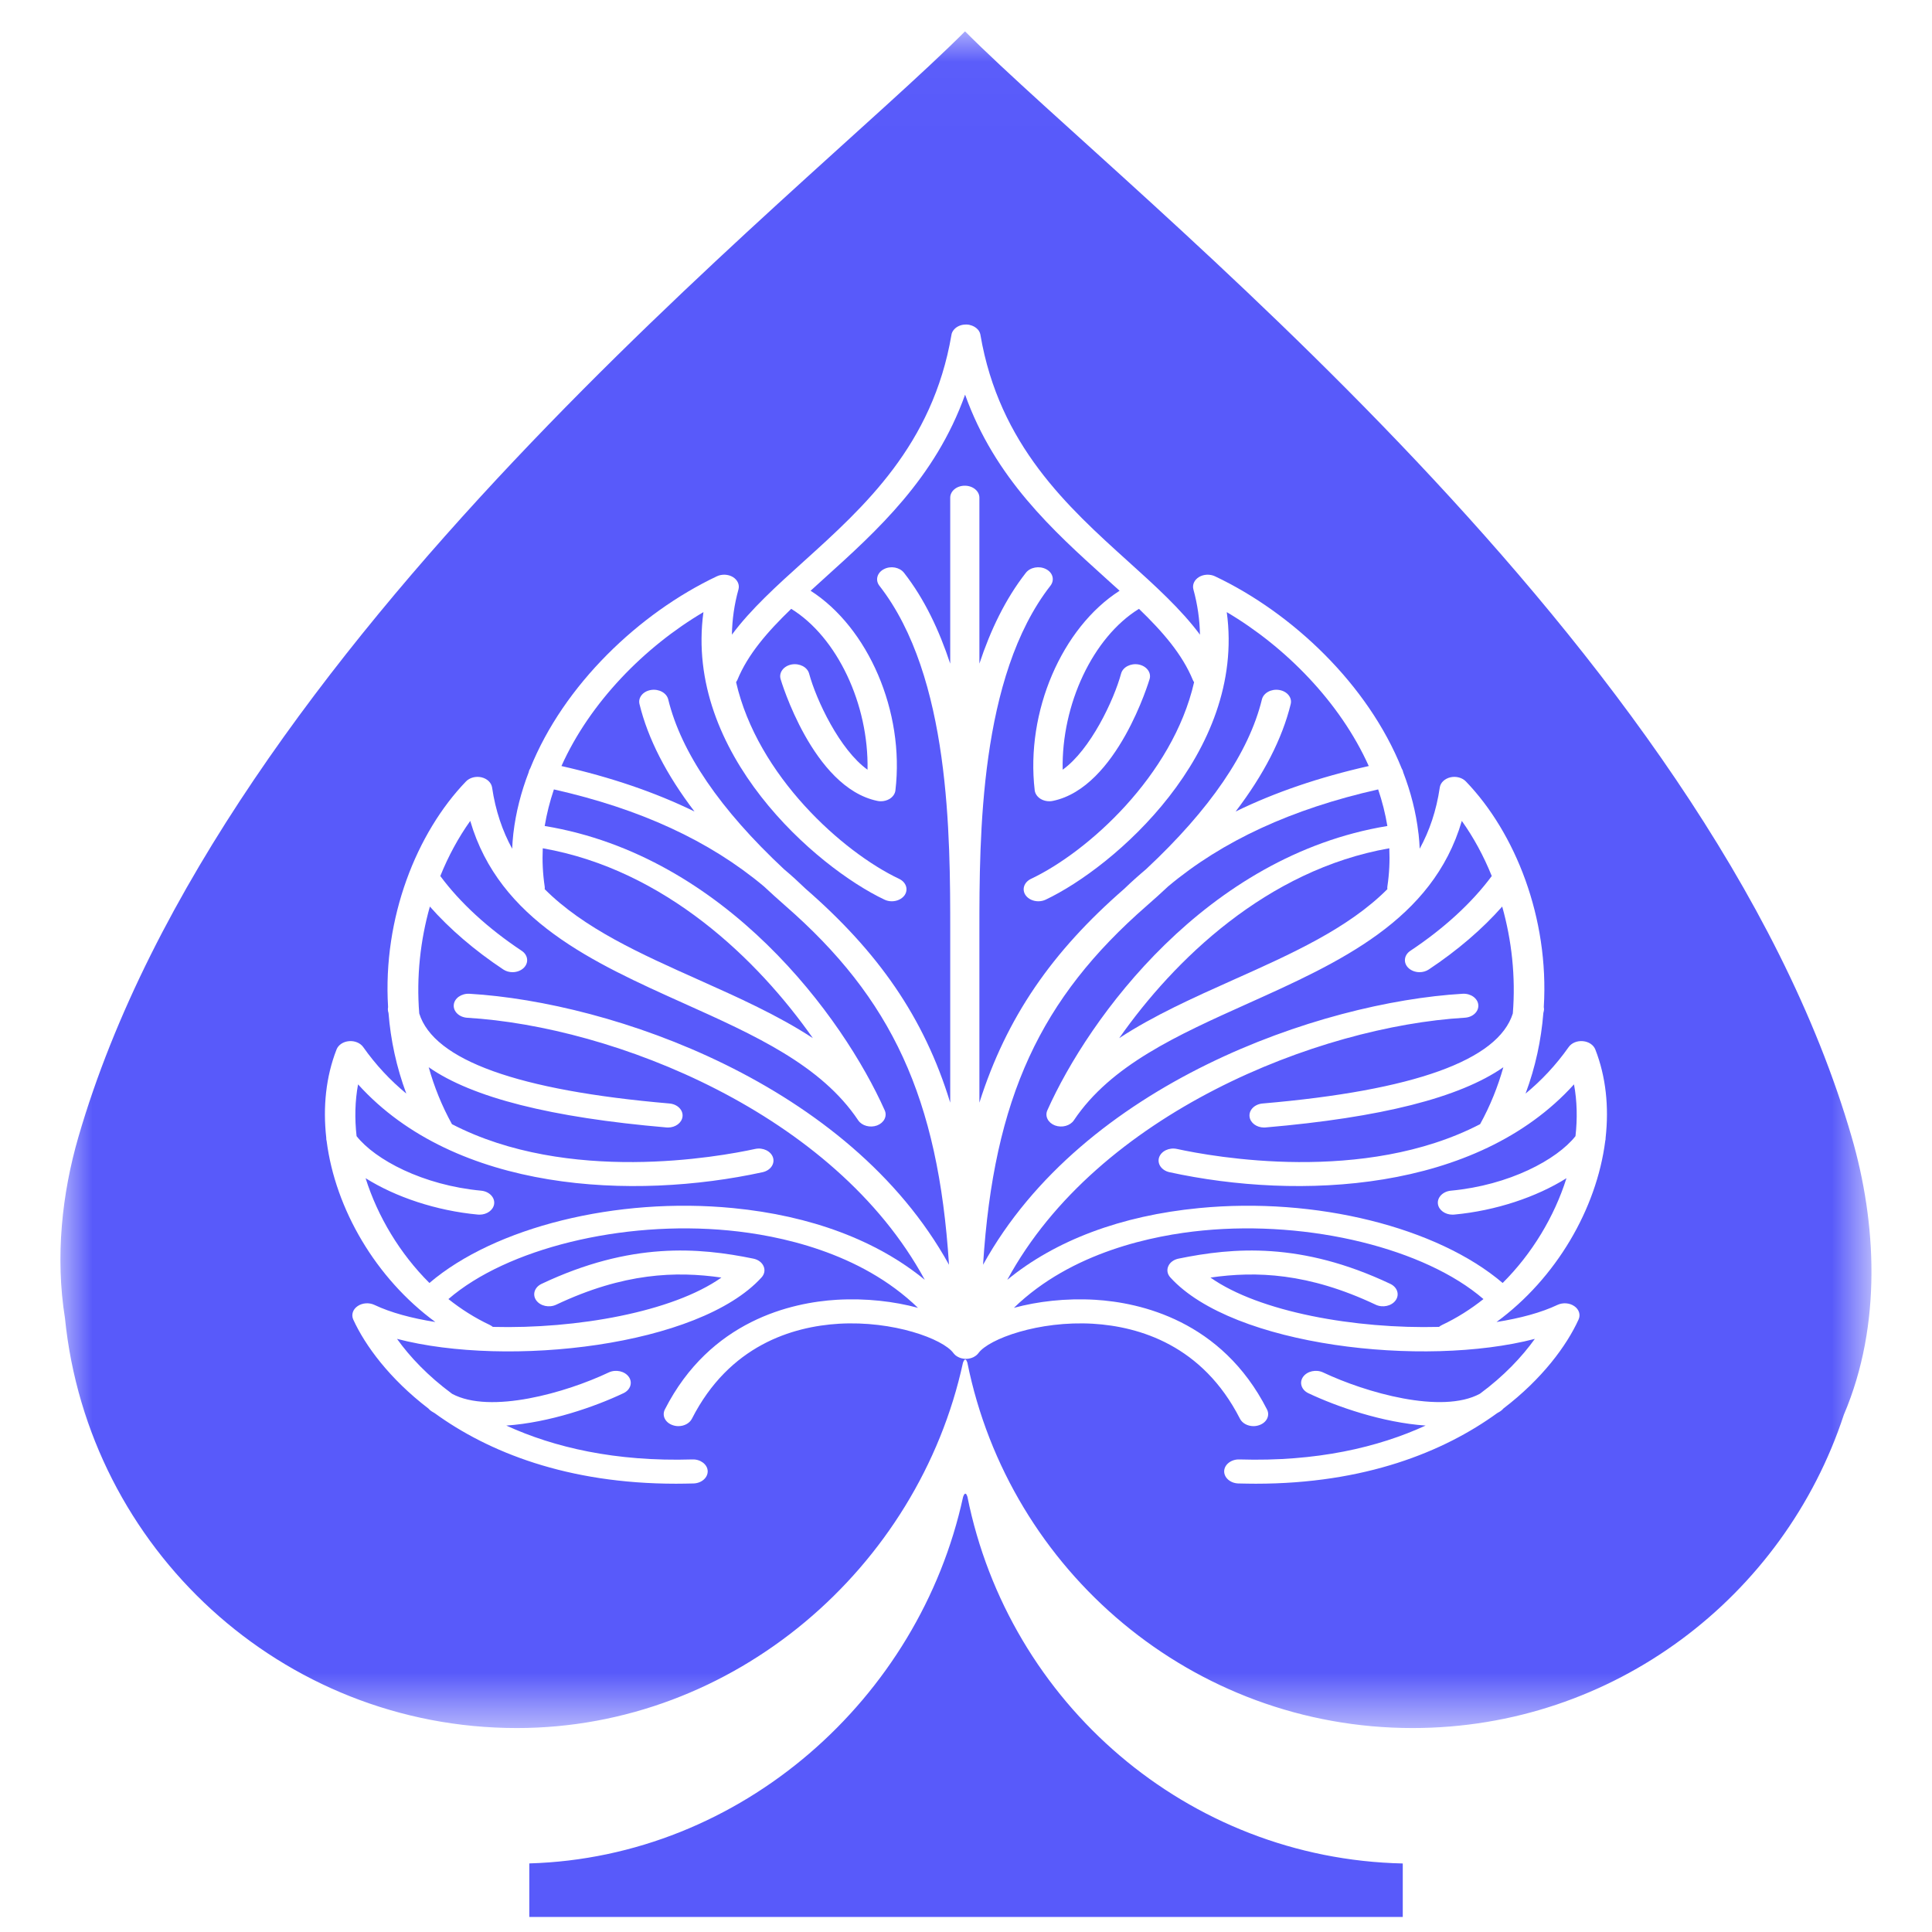 <?xml version="1.0" encoding="UTF-8"?>
<svg width="30px" height="30px" viewBox="0 0 30 30" version="1.1" xmlns="http://www.w3.org/2000/svg" xmlns:xlink="http://www.w3.org/1999/xlink">
    <!-- Generator: Sketch 48.2 (47327) - http://www.bohemiancoding.com/sketch -->
    <title>Windows_30</title>
    <desc>Created with Sketch.</desc>
    <defs>
        <polygon id="path-1" points="0 0.018 28.122 0.018 28.122 26.364 0 26.364"></polygon>
    </defs>
    <g id="Page-1" stroke="none" stroke-width="1" fill="none" fill-rule="evenodd">
        <g id="Windows_30">
            <g id="Page-1-Copy-4" transform="translate(0.938, 0.469)">
                <path d="M20.844,29.297 L20.844,28.467 C17.498,28.393 14.726,25.973 14.084,22.772 C14.071,22.729 14.046,22.69 14.017,22.774 C13.337,25.908 10.573,28.371 7.281,28.466 L7.281,29.297 L20.844,29.297 Z" id="Fill-1" fill="#585AFA"></path>
                <path d="M9.846,12.132 C9.409,11.559 9.123,11.002 8.992,10.464 C8.967,10.363 9.047,10.265 9.17,10.245 C9.293,10.225 9.413,10.29 9.438,10.391 C9.639,11.215 10.244,12.101 11.236,13.028 C11.352,13.125 11.463,13.227 11.572,13.332 C12.693,14.308 13.411,15.325 13.817,16.653 L13.817,13.992 C13.817,12.513 13.819,10.039 12.717,8.626 C12.65,8.539 12.681,8.424 12.787,8.369 C12.893,8.313 13.032,8.339 13.1,8.426 C13.418,8.833 13.645,9.317 13.817,9.836 L13.817,7.259 C13.817,7.156 13.918,7.073 14.043,7.073 C14.169,7.073 14.27,7.156 14.27,7.259 L14.27,9.836 C14.442,9.317 14.673,8.833 14.991,8.426 C15.058,8.339 15.2,8.313 15.306,8.369 C15.412,8.424 15.441,8.539 15.373,8.626 C14.272,10.039 14.27,12.513 14.27,13.992 L14.27,16.653 C14.692,15.325 15.398,14.308 16.52,13.332 C16.628,13.227 16.742,13.126 16.858,13.028 C17.85,12.101 18.456,11.215 18.657,10.391 C18.682,10.29 18.802,10.225 18.925,10.245 C19.049,10.265 19.129,10.363 19.104,10.464 C18.972,11.002 18.686,11.559 18.249,12.132 C18.86,11.834 19.546,11.6 20.316,11.426 C19.871,10.436 19.025,9.576 18.111,9.036 C18.411,11.227 16.359,12.999 15.299,13.501 C15.263,13.518 15.224,13.526 15.185,13.526 C15.107,13.526 15.03,13.492 14.988,13.433 C14.925,13.343 14.963,13.23 15.071,13.178 C15.95,12.762 17.271,11.577 17.604,10.124 C17.596,10.114 17.59,10.102 17.585,10.091 C17.421,9.692 17.119,9.343 16.748,8.985 C16.034,9.425 15.543,10.467 15.563,11.483 C15.995,11.174 16.359,10.401 16.47,9.991 C16.497,9.89 16.619,9.827 16.741,9.849 C16.864,9.872 16.941,9.971 16.914,10.072 C16.909,10.088 16.414,11.759 15.412,11.967 C15.393,11.971 15.374,11.973 15.356,11.973 C15.309,11.973 15.263,11.961 15.225,11.939 C15.171,11.907 15.136,11.858 15.129,11.804 C14.985,10.58 15.553,9.277 16.447,8.704 C16.376,8.639 16.303,8.573 16.228,8.506 C15.414,7.771 14.51,6.955 14.048,5.659 C13.585,6.955 12.681,7.771 11.867,8.506 C11.793,8.573 11.72,8.639 11.649,8.704 C12.543,9.277 13.111,10.58 12.966,11.804 C12.96,11.858 12.925,11.907 12.871,11.939 C12.832,11.961 12.786,11.973 12.74,11.973 C12.721,11.973 12.703,11.971 12.684,11.967 C11.682,11.759 11.186,10.088 11.182,10.072 C11.155,9.971 11.232,9.872 11.354,9.849 C11.478,9.827 11.599,9.89 11.626,9.991 C11.737,10.401 12.101,11.174 12.533,11.483 C12.553,10.467 12.062,9.425 11.348,8.985 C10.977,9.343 10.674,9.692 10.511,10.091 C10.506,10.102 10.499,10.114 10.492,10.124 C10.824,11.577 12.146,12.762 13.024,13.178 C13.133,13.23 13.17,13.343 13.108,13.433 C13.065,13.492 12.989,13.526 12.91,13.526 C12.872,13.526 12.833,13.518 12.797,13.501 C11.737,12.999 9.685,11.227 9.985,9.036 C9.071,9.576 8.224,10.436 7.78,11.426 C8.549,11.6 9.236,11.834 9.846,12.132" id="Fill-3" fill="#585AFA"></path>
                <path d="M16.441,15.651 C16.982,15.297 17.603,15.019 18.213,14.746 C19.119,14.341 19.995,13.949 20.605,13.338 C20.603,13.324 20.603,13.311 20.605,13.297 C20.635,13.098 20.644,12.9 20.635,12.703 C18.735,13.037 17.296,14.433 16.441,15.651" id="Fill-5" fill="#585AFA"></path>
                <path d="M9.912,14.746 C10.522,15.019 11.143,15.297 11.684,15.651 C10.829,14.433 9.39,13.037 7.49,12.703 C7.481,12.9 7.49,13.098 7.52,13.297 C7.522,13.311 7.522,13.324 7.52,13.338 C8.13,13.949 9.006,14.341 9.912,14.746" id="Fill-7" fill="#585AFA"></path>
                <g id="Group-11">
                    <mask id="mask-2" fill="white">
                        <use xlink:href="#path-1"></use>
                    </mask>
                    <g id="Clip-10"></g>
                    <path d="M23.988,17.249 C23.853,18.304 23.225,19.381 22.3,20.059 C22.668,20.001 22.994,19.913 23.247,19.793 C23.331,19.754 23.435,19.762 23.508,19.813 C23.581,19.863 23.608,19.946 23.574,20.02 C23.39,20.425 23.011,20.941 22.407,21.402 C22.393,21.419 22.376,21.435 22.355,21.448 C22.34,21.457 22.325,21.466 22.31,21.474 C21.479,22.077 20.253,22.57 18.563,22.57 C18.473,22.57 18.383,22.568 18.29,22.566 C18.165,22.562 18.067,22.475 18.071,22.372 C18.076,22.269 18.184,22.189 18.307,22.193 C19.505,22.23 20.46,22.006 21.199,21.667 C20.529,21.621 19.821,21.374 19.379,21.165 C19.271,21.114 19.233,21 19.296,20.911 C19.359,20.822 19.498,20.791 19.607,20.842 C20.27,21.156 21.45,21.494 22.042,21.173 C22.415,20.898 22.696,20.599 22.895,20.321 C21.171,20.77 18.205,20.435 17.235,19.367 C17.189,19.317 17.177,19.252 17.203,19.193 C17.228,19.134 17.288,19.09 17.362,19.075 C18.211,18.901 19.265,18.811 20.651,19.467 C20.76,19.519 20.797,19.633 20.734,19.722 C20.671,19.811 20.532,19.842 20.423,19.79 C19.376,19.295 18.565,19.267 17.858,19.369 C18.616,19.904 20.108,20.169 21.407,20.135 C21.421,20.124 21.437,20.113 21.456,20.104 C21.683,19.997 21.898,19.861 22.097,19.703 C21.192,18.921 19.404,18.477 17.74,18.638 C16.975,18.712 15.703,18.969 14.806,19.839 C15.172,19.74 15.609,19.687 16.068,19.714 C16.762,19.756 18.031,20.033 18.736,21.417 C18.785,21.513 18.73,21.622 18.614,21.661 C18.585,21.671 18.556,21.676 18.526,21.676 C18.437,21.676 18.353,21.633 18.316,21.561 C17.735,20.421 16.755,20.13 16.035,20.086 C15.191,20.036 14.417,20.321 14.256,20.541 C14.255,20.542 14.254,20.543 14.253,20.544 C14.251,20.547 14.248,20.55 14.246,20.553 C14.244,20.555 14.242,20.557 14.241,20.559 C14.238,20.562 14.235,20.564 14.232,20.567 C14.23,20.569 14.228,20.571 14.226,20.573 C14.223,20.575 14.22,20.577 14.217,20.58 C14.215,20.582 14.213,20.583 14.21,20.585 C14.207,20.587 14.204,20.589 14.201,20.591 C14.198,20.593 14.196,20.595 14.193,20.596 C14.19,20.598 14.187,20.6 14.184,20.601 C14.184,20.601 14.184,20.601 14.184,20.601 C14.181,20.603 14.178,20.604 14.175,20.606 C14.173,20.607 14.171,20.608 14.169,20.609 C14.169,20.609 14.169,20.609 14.169,20.609 C14.169,20.609 14.168,20.609 14.168,20.609 C14.166,20.61 14.165,20.61 14.164,20.61 C14.162,20.612 14.159,20.613 14.156,20.614 C14.154,20.615 14.151,20.616 14.149,20.617 C14.148,20.617 14.146,20.617 14.145,20.618 C14.145,20.618 14.144,20.618 14.144,20.618 C14.142,20.619 14.139,20.62 14.136,20.62 C14.134,20.621 14.131,20.622 14.128,20.623 C14.127,20.623 14.125,20.623 14.123,20.624 C14.121,20.624 14.118,20.625 14.115,20.625 C14.111,20.626 14.107,20.627 14.103,20.628 C14.1,20.628 14.097,20.628 14.094,20.629 C14.091,20.629 14.088,20.63 14.085,20.63 C14.084,20.63 14.083,20.63 14.082,20.63 C14.078,20.63 14.075,20.63 14.072,20.631 C14.069,20.631 14.066,20.631 14.062,20.631 C14.062,20.631 14.061,20.631 14.061,20.631 C14.061,20.631 14.06,20.631 14.06,20.631 C14.056,20.631 14.053,20.631 14.05,20.631 C14.047,20.63 14.043,20.63 14.04,20.63 C14.039,20.63 14.038,20.63 14.037,20.63 C14.034,20.63 14.031,20.629 14.028,20.629 C14.025,20.628 14.022,20.628 14.019,20.628 C14.015,20.627 14.011,20.626 14.007,20.625 C14.004,20.625 14.001,20.624 13.998,20.624 C13.997,20.623 13.995,20.623 13.994,20.623 C13.991,20.622 13.988,20.621 13.986,20.62 C13.983,20.62 13.98,20.619 13.978,20.618 C13.977,20.618 13.976,20.617 13.976,20.617 C13.975,20.617 13.974,20.617 13.973,20.617 C13.971,20.616 13.968,20.615 13.966,20.614 C13.963,20.613 13.96,20.612 13.957,20.61 C13.954,20.609 13.951,20.608 13.948,20.606 C13.944,20.604 13.941,20.603 13.938,20.601 C13.937,20.601 13.935,20.6 13.934,20.599 C13.932,20.598 13.931,20.597 13.929,20.596 C13.926,20.595 13.923,20.593 13.92,20.591 C13.918,20.589 13.915,20.587 13.912,20.585 C13.909,20.583 13.907,20.582 13.904,20.58 C13.901,20.577 13.899,20.575 13.896,20.573 C13.894,20.571 13.892,20.569 13.89,20.567 C13.887,20.564 13.884,20.562 13.881,20.559 C13.88,20.557 13.878,20.555 13.876,20.553 C13.874,20.55 13.871,20.547 13.869,20.544 C13.868,20.543 13.867,20.542 13.866,20.541 C13.705,20.321 12.931,20.036 12.087,20.086 C11.367,20.13 10.387,20.421 9.806,21.561 C9.769,21.633 9.685,21.676 9.596,21.676 C9.566,21.676 9.537,21.671 9.508,21.661 C9.392,21.622 9.337,21.513 9.386,21.417 C10.091,20.033 11.36,19.756 12.054,19.714 C12.513,19.687 12.95,19.74 13.316,19.839 C12.418,18.969 11.147,18.712 10.382,18.638 C8.718,18.477 6.929,18.921 6.025,19.703 C6.224,19.861 6.439,19.997 6.666,20.104 C6.685,20.113 6.701,20.124 6.715,20.135 C8.014,20.169 9.506,19.904 10.264,19.369 C9.557,19.267 8.746,19.295 7.699,19.79 C7.59,19.842 7.451,19.811 7.388,19.722 C7.325,19.633 7.362,19.519 7.471,19.467 C8.857,18.811 9.911,18.901 10.76,19.075 C10.834,19.09 10.894,19.134 10.919,19.193 C10.945,19.252 10.933,19.317 10.887,19.367 C9.917,20.435 6.951,20.771 5.227,20.321 C5.426,20.6 5.708,20.898 6.082,21.174 C6.675,21.494 7.853,21.156 8.515,20.842 C8.624,20.791 8.763,20.822 8.826,20.911 C8.889,21 8.851,21.114 8.742,21.165 C8.302,21.374 7.594,21.621 6.924,21.667 C7.663,22.006 8.618,22.23 9.815,22.193 C9.938,22.189 10.046,22.269 10.051,22.372 C10.055,22.475 9.957,22.562 9.832,22.566 C9.74,22.568 9.649,22.57 9.559,22.57 C7.868,22.57 6.641,22.077 5.811,21.474 C5.796,21.465 5.781,21.457 5.767,21.448 C5.746,21.435 5.729,21.42 5.715,21.403 C5.111,20.941 4.732,20.425 4.547,20.02 C4.514,19.946 4.541,19.863 4.614,19.813 C4.687,19.762 4.792,19.754 4.875,19.793 C5.128,19.913 5.454,20.001 5.822,20.059 C4.897,19.381 4.269,18.304 4.134,17.249 C4.129,17.232 4.127,17.215 4.128,17.198 C4.075,16.722 4.122,16.252 4.288,15.827 C4.316,15.756 4.391,15.706 4.481,15.698 C4.569,15.69 4.657,15.726 4.702,15.79 C4.9,16.071 5.126,16.31 5.371,16.512 C5.217,16.099 5.128,15.678 5.095,15.262 C5.092,15.251 5.09,15.241 5.087,15.23 C5.083,15.209 5.084,15.188 5.088,15.168 C5.004,13.783 5.531,12.462 6.298,11.665 C6.355,11.606 6.45,11.581 6.538,11.601 C6.627,11.622 6.691,11.684 6.703,11.758 C6.756,12.12 6.864,12.434 7.015,12.71 C7.018,12.635 7.024,12.56 7.032,12.486 C7.032,12.48 7.033,12.474 7.034,12.468 C7.072,12.145 7.154,11.828 7.272,11.521 C7.273,11.515 7.274,11.509 7.276,11.503 C7.28,11.49 7.286,11.477 7.294,11.465 C7.817,10.161 8.992,9.049 10.193,8.48 C10.271,8.443 10.369,8.447 10.442,8.491 C10.514,8.535 10.549,8.61 10.529,8.683 C10.463,8.92 10.431,9.155 10.427,9.386 C10.724,8.987 11.125,8.625 11.543,8.248 C12.481,7.401 13.544,6.441 13.836,4.731 C13.836,4.73 13.836,4.73 13.836,4.729 C13.837,4.725 13.838,4.721 13.839,4.717 C13.839,4.715 13.84,4.713 13.84,4.711 C13.842,4.707 13.843,4.703 13.845,4.699 C13.846,4.697 13.846,4.695 13.847,4.693 C13.849,4.689 13.851,4.685 13.853,4.681 C13.854,4.68 13.855,4.678 13.856,4.676 C13.858,4.672 13.862,4.667 13.865,4.662 C13.865,4.662 13.865,4.661 13.866,4.661 C13.9,4.614 13.959,4.58 14.029,4.572 C14.035,4.571 14.04,4.571 14.045,4.571 C14.046,4.571 14.047,4.571 14.047,4.571 C14.053,4.57 14.059,4.57 14.064,4.57 C14.067,4.57 14.069,4.57 14.072,4.57 C14.076,4.571 14.08,4.571 14.083,4.571 C14.086,4.571 14.089,4.572 14.092,4.572 C14.094,4.572 14.095,4.572 14.096,4.572 C14.098,4.573 14.1,4.573 14.103,4.573 C14.108,4.574 14.114,4.575 14.119,4.576 C14.119,4.576 14.12,4.577 14.12,4.577 C14.171,4.588 14.214,4.613 14.244,4.646 C14.244,4.646 14.244,4.646 14.244,4.646 C14.248,4.651 14.252,4.656 14.256,4.66 C14.257,4.662 14.258,4.663 14.259,4.665 C14.261,4.669 14.264,4.672 14.266,4.676 C14.267,4.678 14.268,4.68 14.269,4.682 C14.271,4.686 14.273,4.689 14.275,4.693 C14.276,4.695 14.276,4.697 14.277,4.699 C14.279,4.703 14.28,4.707 14.281,4.711 C14.282,4.713 14.282,4.715 14.283,4.717 C14.284,4.721 14.285,4.725 14.286,4.729 C14.286,4.73 14.286,4.73 14.286,4.731 C14.578,6.441 15.641,7.401 16.579,8.248 C16.997,8.625 17.398,8.987 17.695,9.386 C17.691,9.155 17.658,8.92 17.593,8.683 C17.573,8.61 17.608,8.535 17.68,8.491 C17.753,8.447 17.851,8.443 17.929,8.48 C19.13,9.049 20.305,10.161 20.828,11.465 C20.835,11.477 20.842,11.49 20.846,11.503 C20.848,11.509 20.849,11.515 20.85,11.521 C20.968,11.828 21.05,12.144 21.087,12.466 C21.087,12.466 21.087,12.466 21.087,12.466 C21.089,12.473 21.089,12.479 21.09,12.486 C21.098,12.56 21.104,12.635 21.107,12.71 C21.258,12.434 21.366,12.12 21.419,11.758 C21.43,11.684 21.495,11.622 21.584,11.601 C21.672,11.581 21.767,11.606 21.824,11.665 C22.591,12.462 23.118,13.783 23.034,15.168 C23.038,15.188 23.039,15.209 23.034,15.23 C23.032,15.241 23.03,15.251 23.027,15.262 C22.994,15.678 22.905,16.099 22.751,16.512 C22.996,16.31 23.222,16.071 23.42,15.79 C23.465,15.726 23.551,15.69 23.641,15.698 C23.731,15.706 23.806,15.756 23.834,15.827 C24,16.252 24.047,16.722 23.994,17.198 C23.994,17.215 23.993,17.232 23.988,17.249 M27.815,17.188 C25.595,9.53 16.593,2.57 14.047,0.018 C11.501,2.57 2.499,9.53 0.279,17.188 C0.025,18.064 -0.082,19.044 0.071,20.001 C0.431,23.575 3.435,26.364 7.087,26.364 C10.463,26.364 13.323,23.874 14.015,20.691 C14.045,20.607 14.069,20.646 14.083,20.689 C14.734,23.926 17.581,26.364 20.996,26.364 C24.118,26.364 26.765,24.324 27.693,21.499 C28.293,20.093 28.196,18.5 27.815,17.188" id="Fill-9" fill="#585AFA" mask="url(#mask-2)"></path>
                </g>
                <path d="M21.642,18.391 C21.633,18.392 21.624,18.392 21.616,18.392 C21.502,18.392 21.404,18.322 21.39,18.227 C21.376,18.125 21.466,18.032 21.59,18.02 C22.5,17.935 23.239,17.537 23.526,17.173 C23.557,16.899 23.551,16.628 23.503,16.369 C21.987,18.046 19.226,18.17 17.222,17.733 C17.1,17.706 17.028,17.604 17.06,17.504 C17.093,17.405 17.217,17.345 17.338,17.372 C17.898,17.494 20.243,17.921 22.045,16.987 C22.203,16.701 22.321,16.404 22.406,16.103 C21.727,16.576 20.505,16.884 18.714,17.038 C18.706,17.038 18.698,17.039 18.69,17.039 C18.575,17.039 18.477,16.967 18.465,16.871 C18.452,16.769 18.542,16.677 18.667,16.666 C21.02,16.464 22.326,15.994 22.553,15.268 C22.599,14.696 22.535,14.129 22.388,13.608 C22.08,13.957 21.692,14.29 21.248,14.585 C21.206,14.613 21.155,14.627 21.105,14.627 C21.039,14.627 20.973,14.603 20.928,14.558 C20.849,14.478 20.864,14.36 20.962,14.295 C21.484,13.948 21.919,13.549 22.226,13.134 C22.1,12.821 21.942,12.532 21.761,12.278 C21.309,13.824 19.852,14.478 18.44,15.113 C17.345,15.605 16.31,16.07 15.737,16.927 C15.68,17.012 15.552,17.047 15.444,17.007 C15.336,16.966 15.284,16.864 15.325,16.772 C15.969,15.33 17.794,12.82 20.605,12.357 C20.573,12.165 20.525,11.975 20.462,11.789 C19.119,12.092 18.046,12.587 17.202,13.294 C17.095,13.395 16.983,13.495 16.868,13.596 C15.221,15.033 14.493,16.572 14.327,19.17 C15.881,16.356 19.56,15.093 21.774,14.962 C21.899,14.955 22.008,15.032 22.017,15.135 C22.026,15.238 21.932,15.327 21.807,15.334 C19.54,15.469 16.108,16.813 14.703,19.404 C15.447,18.793 16.467,18.407 17.682,18.29 C19.492,18.114 21.381,18.588 22.395,19.453 C22.853,18.997 23.198,18.422 23.386,17.826 C22.922,18.118 22.289,18.331 21.642,18.391" id="Fill-12" fill="#585AFA"></path>
                <path d="M6.318,15.335 C6.193,15.327 6.099,15.238 6.108,15.135 C6.117,15.032 6.226,14.956 6.351,14.962 C8.565,15.093 12.244,16.356 13.798,19.17 C13.632,16.572 12.904,15.033 11.257,13.596 C11.142,13.495 11.03,13.394 10.923,13.294 C10.079,12.587 9.006,12.092 7.663,11.789 C7.6,11.975 7.552,12.165 7.52,12.357 C10.331,12.82 12.156,15.33 12.8,16.772 C12.841,16.864 12.789,16.966 12.681,17.007 C12.573,17.047 12.445,17.012 12.388,16.927 C11.815,16.07 10.78,15.605 9.685,15.113 C8.273,14.478 6.816,13.824 6.364,12.278 C6.183,12.532 6.025,12.821 5.899,13.134 C6.206,13.549 6.641,13.948 7.163,14.295 C7.261,14.36 7.276,14.478 7.197,14.558 C7.152,14.603 7.086,14.627 7.02,14.627 C6.97,14.627 6.919,14.613 6.877,14.585 C6.433,14.29 6.045,13.957 5.737,13.608 C5.59,14.129 5.526,14.696 5.572,15.268 C5.799,15.994 7.105,16.464 9.458,16.666 C9.583,16.677 9.673,16.769 9.66,16.871 C9.648,16.967 9.55,17.039 9.435,17.039 C9.427,17.039 9.419,17.038 9.411,17.038 C7.62,16.884 6.398,16.576 5.719,16.103 C5.803,16.404 5.922,16.701 6.08,16.987 C7.882,17.921 10.227,17.494 10.787,17.372 C10.908,17.345 11.032,17.405 11.065,17.504 C11.097,17.604 11.025,17.706 10.903,17.733 C8.899,18.17 6.138,18.046 4.622,16.369 C4.574,16.628 4.568,16.899 4.599,17.173 C4.886,17.537 5.625,17.935 6.535,18.02 C6.659,18.032 6.749,18.125 6.735,18.227 C6.721,18.322 6.623,18.392 6.509,18.392 C6.501,18.392 6.492,18.392 6.483,18.391 C5.836,18.331 5.203,18.118 4.739,17.826 C4.927,18.422 5.272,18.997 5.73,19.453 C6.743,18.588 8.633,18.114 10.443,18.29 C11.658,18.408 12.678,18.794 13.422,19.404 C12.017,16.813 8.585,15.469 6.318,15.335" id="Fill-14" fill="#585AFA"></path>
            </g>
        </g>
    </g>
</svg>